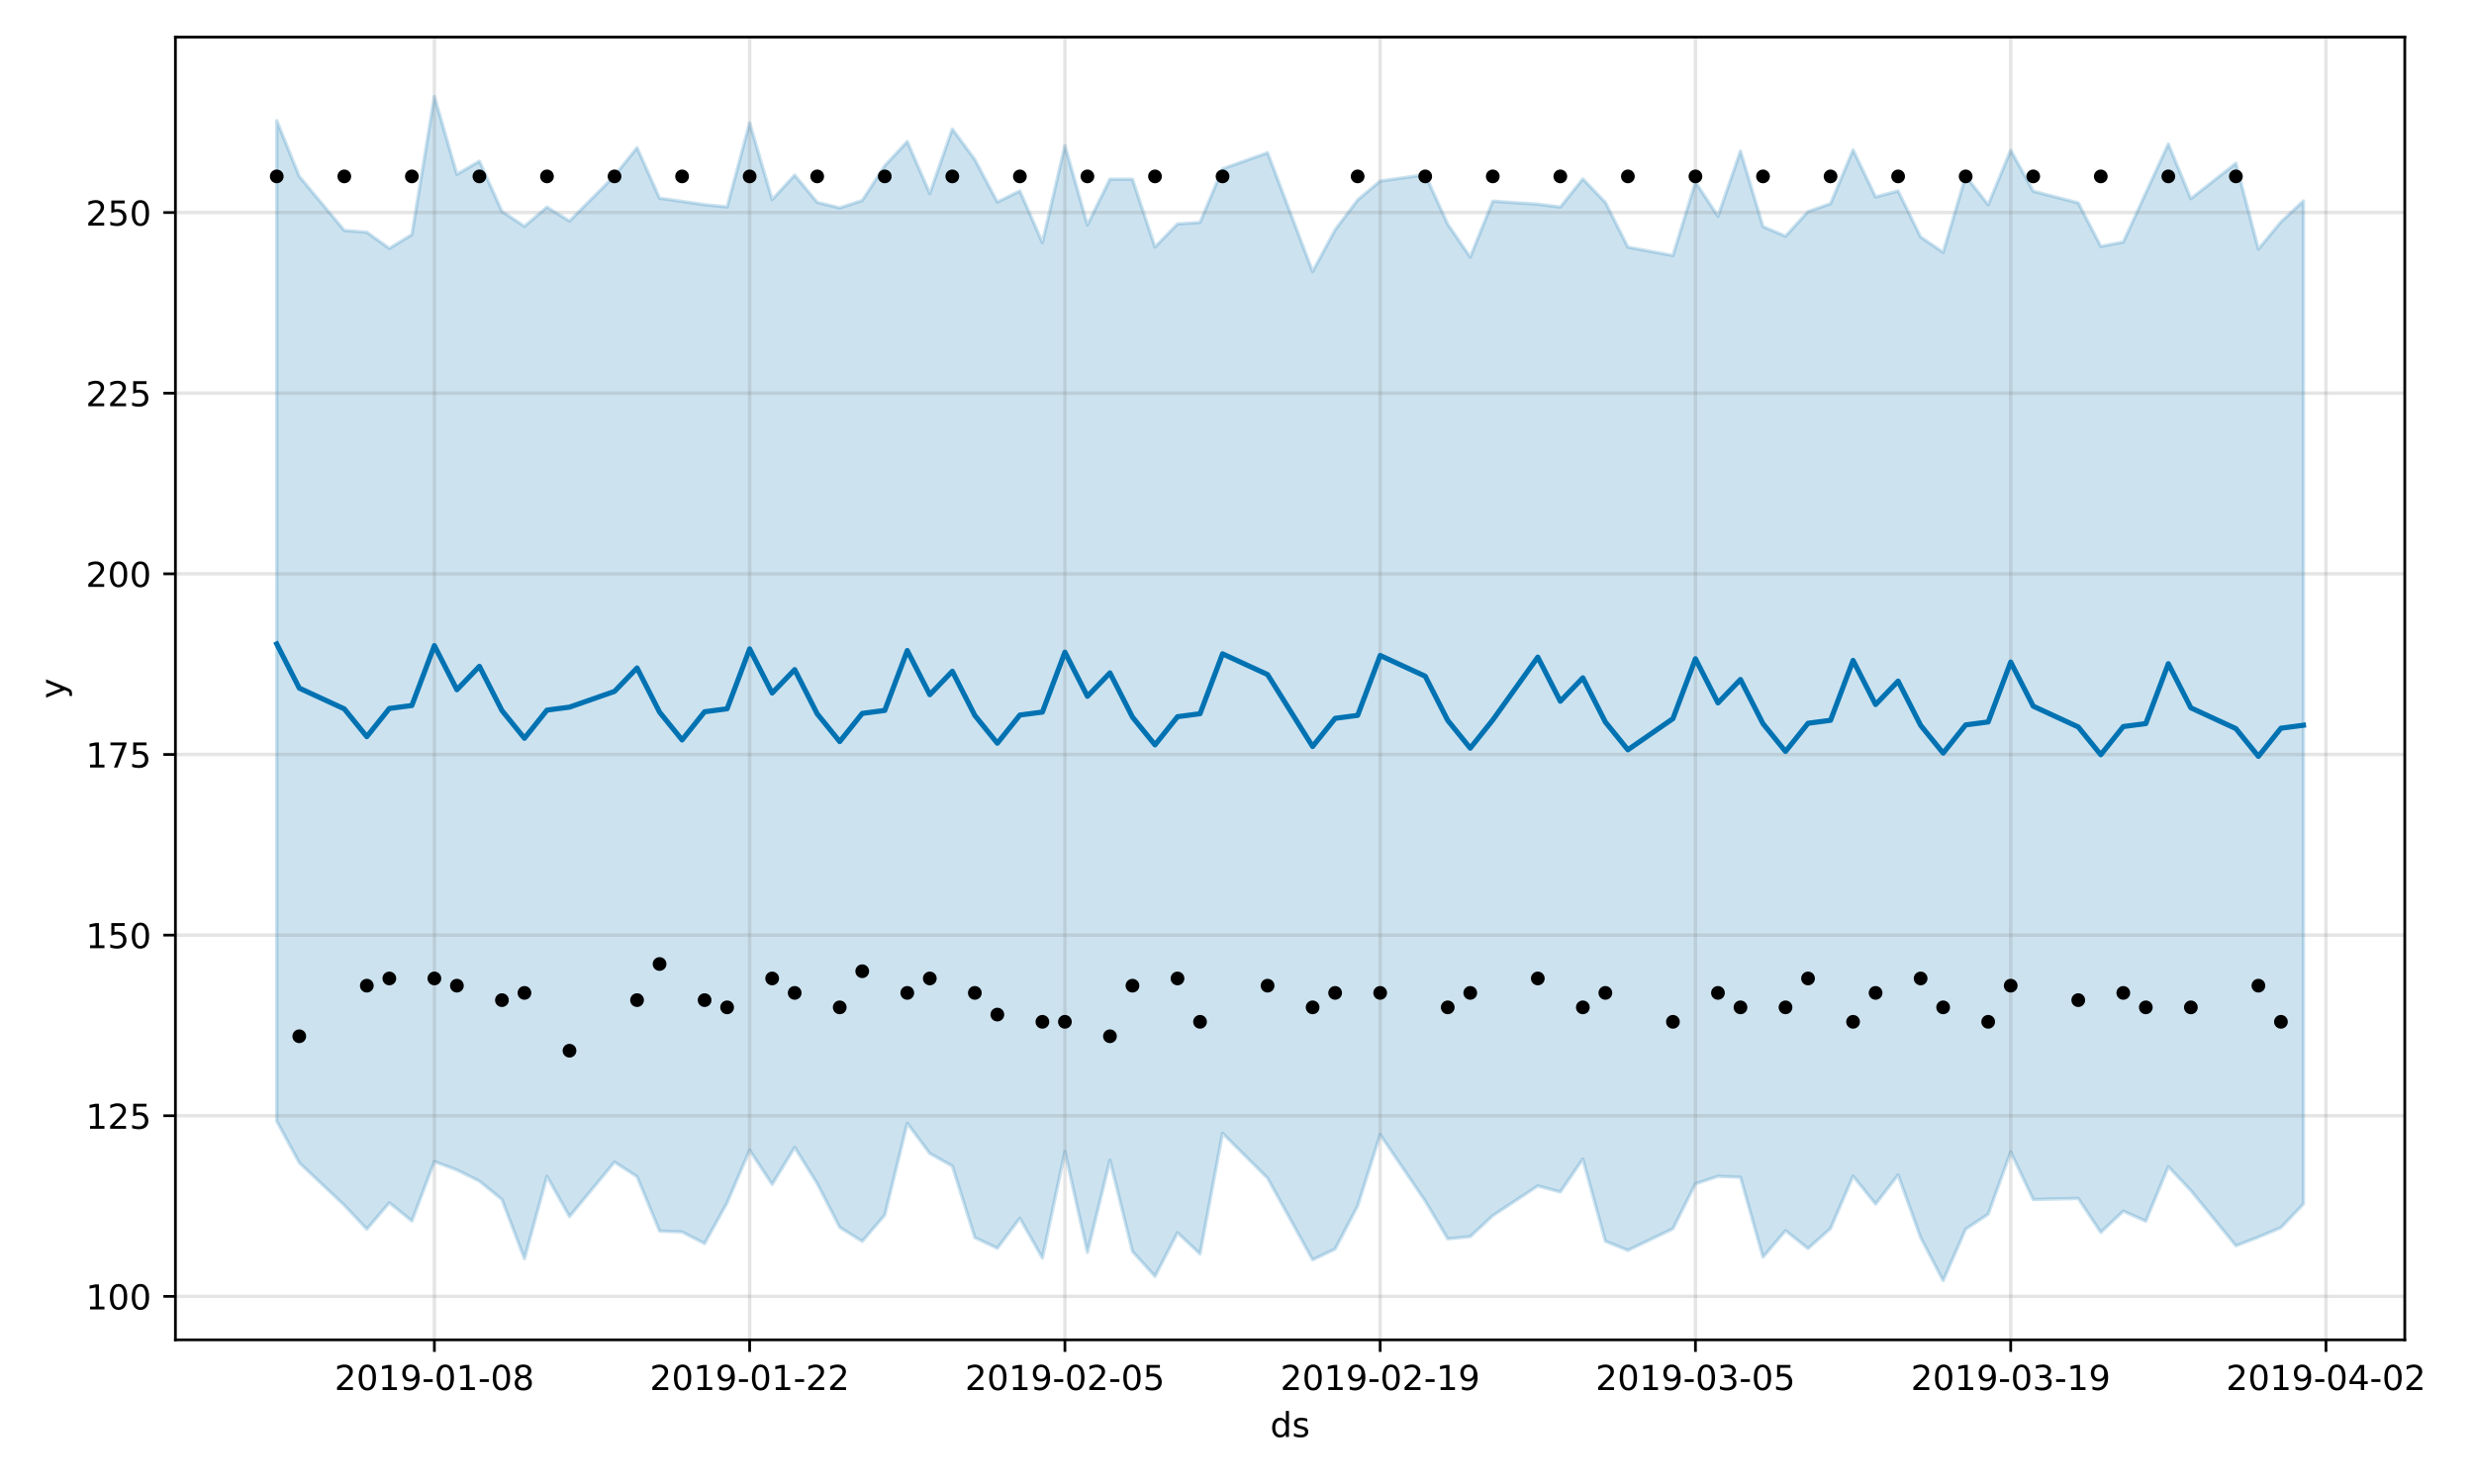 <?xml version="1.0" encoding="utf-8" standalone="no"?>
<!DOCTYPE svg PUBLIC "-//W3C//DTD SVG 1.1//EN"
  "http://www.w3.org/Graphics/SVG/1.1/DTD/svg11.dtd">
<!-- Created with matplotlib (https://matplotlib.org/) -->
<svg height="432pt" version="1.1" viewBox="0 0 720 432" width="720pt" xmlns="http://www.w3.org/2000/svg" xmlns:xlink="http://www.w3.org/1999/xlink">
 <defs>
  <style type="text/css">
*{stroke-linecap:butt;stroke-linejoin:round;}
  </style>
 </defs>
 <g id="figure_1">
  <g id="patch_1">
   <path d="M 0 432 
L 720 432 
L 720 0 
L 0 0 
z
" style="fill:#ffffff;"/>
  </g>
  <g id="axes_1">
   <g id="patch_2">
    <path d="M 51.05 390.04 
L 699.857 390.04 
L 699.857 10.8 
L 51.05 10.8 
z
" style="fill:#ffffff;"/>
   </g>
   <g id="PolyCollection_1">
    <defs>
     <path d="M 80.541 -396.891 
L 80.541 -105.629 
L 87.095 -93.521 
L 100.202 -81.141 
L 106.756 -74.181 
L 113.309 -81.86 
L 119.863 -76.558 
L 126.417 -93.869 
L 132.97 -91.409 
L 139.524 -88.171 
L 146.077 -82.816 
L 152.631 -65.582 
L 159.185 -89.567 
L 165.738 -77.859 
L 178.845 -93.717 
L 185.399 -89.477 
L 191.953 -73.646 
L 198.506 -73.356 
L 205.06 -70.009 
L 211.613 -81.888 
L 218.167 -97.177 
L 224.721 -87.219 
L 231.274 -97.974 
L 237.828 -87.475 
L 244.381 -74.726 
L 250.935 -70.632 
L 257.489 -78.272 
L 264.042 -104.995 
L 270.596 -96.219 
L 277.15 -92.554 
L 283.703 -71.737 
L 290.257 -68.628 
L 296.81 -77.366 
L 303.364 -65.784 
L 309.918 -96.735 
L 316.471 -67.452 
L 323.025 -94.26 
L 329.578 -67.699 
L 336.132 -60.441 
L 342.686 -73.153 
L 349.239 -66.979 
L 355.793 -102.102 
L 368.9 -89.032 
L 382.007 -65.269 
L 388.561 -68.401 
L 395.114 -80.953 
L 401.668 -101.689 
L 414.775 -82.385 
L 421.329 -71.368 
L 427.883 -72.008 
L 434.436 -78.117 
L 447.543 -86.762 
L 454.097 -85.01 
L 460.651 -94.581 
L 467.204 -70.677 
L 473.758 -68.018 
L 486.865 -74.289 
L 493.419 -87.393 
L 499.972 -89.567 
L 506.526 -89.298 
L 513.079 -66.033 
L 519.633 -73.751 
L 526.187 -68.556 
L 532.74 -74.379 
L 539.294 -89.63 
L 545.847 -81.495 
L 552.401 -89.953 
L 558.955 -71.749 
L 565.508 -59.198 
L 572.062 -74.201 
L 578.616 -78.543 
L 585.169 -96.644 
L 591.723 -82.814 
L 604.83 -83.123 
L 611.384 -73.225 
L 617.937 -79.433 
L 624.491 -76.506 
L 631.044 -92.374 
L 637.598 -85.415 
L 650.705 -69.34 
L 657.259 -71.868 
L 663.812 -74.632 
L 670.366 -81.516 
L 670.366 -373.511 
L 670.366 -373.511 
L 663.812 -367.397 
L 657.259 -359.499 
L 650.705 -384.465 
L 637.598 -374.178 
L 631.044 -390.086 
L 624.491 -375.84 
L 617.937 -361.54 
L 611.384 -360.273 
L 604.83 -372.943 
L 591.723 -376.344 
L 585.169 -388.27 
L 578.616 -372.406 
L 572.062 -380.743 
L 565.508 -358.538 
L 558.955 -363.008 
L 552.401 -376.418 
L 545.847 -374.673 
L 539.294 -388.356 
L 532.74 -372.713 
L 526.187 -370.417 
L 519.633 -363.243 
L 513.079 -366.036 
L 506.526 -388.027 
L 499.972 -369.044 
L 493.419 -379.01 
L 486.865 -357.612 
L 473.758 -360.056 
L 467.204 -373.093 
L 460.651 -379.917 
L 454.097 -371.722 
L 447.543 -372.564 
L 434.436 -373.439 
L 427.883 -357.168 
L 421.329 -366.728 
L 414.775 -381.145 
L 401.668 -379.299 
L 395.114 -373.806 
L 388.561 -365.104 
L 382.007 -352.96 
L 368.9 -387.534 
L 355.793 -382.845 
L 349.239 -367.253 
L 342.686 -366.807 
L 336.132 -360.101 
L 329.578 -379.825 
L 323.025 -379.867 
L 316.471 -366.517 
L 309.918 -389.616 
L 303.364 -361.381 
L 296.81 -376.391 
L 290.257 -373.186 
L 283.703 -385.561 
L 277.15 -394.448 
L 270.596 -375.685 
L 264.042 -390.795 
L 257.489 -383.758 
L 250.935 -373.638 
L 244.381 -371.499 
L 237.828 -373.092 
L 231.274 -381.018 
L 224.721 -373.901 
L 218.167 -396.259 
L 211.613 -371.772 
L 205.06 -372.424 
L 198.506 -373.383 
L 191.953 -374.3 
L 185.399 -389.008 
L 178.845 -380.822 
L 165.738 -367.645 
L 159.185 -371.697 
L 152.631 -366.117 
L 146.077 -370.467 
L 139.524 -385.08 
L 132.97 -381.251 
L 126.417 -403.962 
L 119.863 -363.702 
L 113.309 -359.688 
L 106.756 -364.399 
L 100.202 -364.92 
L 87.095 -380.654 
L 80.541 -396.891 
z
" id="mcb73cdcf3a" style="stroke:#0072b2;stroke-opacity:0.2;"/>
    </defs>
    <g clip-path="url(#pdb0d12af71)">
     <use style="fill:#0072b2;fill-opacity:0.2;stroke:#0072b2;stroke-opacity:0.2;" x="0" xlink:href="#mcb73cdcf3a" y="432"/>
    </g>
   </g>
   <g id="matplotlib.axis_1">
    <g id="xtick_1">
     <g id="line2d_1">
      <path clip-path="url(#pdb0d12af71)" d="M 126.417 390.04 
L 126.417 10.8 
" style="fill:none;stroke:#808080;stroke-linecap:square;stroke-opacity:0.2;"/>
     </g>
     <g id="line2d_2">
      <defs>
       <path d="M 0 0 
L 0 3.5 
" id="mea4a47e22f" style="stroke:#000000;stroke-width:0.8;"/>
      </defs>
      <g>
       <use style="stroke:#000000;stroke-width:0.8;" x="126.417" xlink:href="#mea4a47e22f" y="390.04"/>
      </g>
     </g>
     <g id="text_1">
      <!-- 2019-01-08 -->
      <defs>
       <path d="M 19.188 8.297 
L 53.609 8.297 
L 53.609 0 
L 7.328 0 
L 7.328 8.297 
Q 12.938 14.109 22.625 23.891 
Q 32.328 33.688 34.812 36.531 
Q 39.547 41.844 41.422 45.531 
Q 43.312 49.219 43.312 52.781 
Q 43.312 58.594 39.234 62.25 
Q 35.156 65.922 28.609 65.922 
Q 23.969 65.922 18.812 64.312 
Q 13.672 62.703 7.812 59.422 
L 7.812 69.391 
Q 13.766 71.781 18.938 73 
Q 24.125 74.219 28.422 74.219 
Q 39.75 74.219 46.484 68.547 
Q 53.219 62.891 53.219 53.422 
Q 53.219 48.922 51.531 44.891 
Q 49.859 40.875 45.406 35.406 
Q 44.188 33.984 37.641 27.219 
Q 31.109 20.453 19.188 8.297 
z
" id="DejaVuSans-50"/>
       <path d="M 31.781 66.406 
Q 24.172 66.406 20.328 58.906 
Q 16.5 51.422 16.5 36.375 
Q 16.5 21.391 20.328 13.891 
Q 24.172 6.391 31.781 6.391 
Q 39.453 6.391 43.281 13.891 
Q 47.125 21.391 47.125 36.375 
Q 47.125 51.422 43.281 58.906 
Q 39.453 66.406 31.781 66.406 
z
M 31.781 74.219 
Q 44.047 74.219 50.516 64.516 
Q 56.984 54.828 56.984 36.375 
Q 56.984 17.969 50.516 8.266 
Q 44.047 -1.422 31.781 -1.422 
Q 19.531 -1.422 13.062 8.266 
Q 6.594 17.969 6.594 36.375 
Q 6.594 54.828 13.062 64.516 
Q 19.531 74.219 31.781 74.219 
z
" id="DejaVuSans-48"/>
       <path d="M 12.406 8.297 
L 28.516 8.297 
L 28.516 63.922 
L 10.984 60.406 
L 10.984 69.391 
L 28.422 72.906 
L 38.281 72.906 
L 38.281 8.297 
L 54.391 8.297 
L 54.391 0 
L 12.406 0 
z
" id="DejaVuSans-49"/>
       <path d="M 10.984 1.516 
L 10.984 10.5 
Q 14.703 8.734 18.5 7.812 
Q 22.312 6.891 25.984 6.891 
Q 35.75 6.891 40.891 13.453 
Q 46.047 20.016 46.781 33.406 
Q 43.953 29.203 39.594 26.953 
Q 35.25 24.703 29.984 24.703 
Q 19.047 24.703 12.672 31.312 
Q 6.297 37.938 6.297 49.422 
Q 6.297 60.641 12.938 67.422 
Q 19.578 74.219 30.609 74.219 
Q 43.266 74.219 49.922 64.516 
Q 56.594 54.828 56.594 36.375 
Q 56.594 19.141 48.406 8.859 
Q 40.234 -1.422 26.422 -1.422 
Q 22.703 -1.422 18.891 -0.688 
Q 15.094 0.047 10.984 1.516 
z
M 30.609 32.422 
Q 37.25 32.422 41.125 36.953 
Q 45.016 41.5 45.016 49.422 
Q 45.016 57.281 41.125 61.844 
Q 37.25 66.406 30.609 66.406 
Q 23.969 66.406 20.094 61.844 
Q 16.219 57.281 16.219 49.422 
Q 16.219 41.5 20.094 36.953 
Q 23.969 32.422 30.609 32.422 
z
" id="DejaVuSans-57"/>
       <path d="M 4.891 31.391 
L 31.203 31.391 
L 31.203 23.391 
L 4.891 23.391 
z
" id="DejaVuSans-45"/>
       <path d="M 31.781 34.625 
Q 24.75 34.625 20.719 30.859 
Q 16.703 27.094 16.703 20.516 
Q 16.703 13.922 20.719 10.156 
Q 24.75 6.391 31.781 6.391 
Q 38.812 6.391 42.859 10.172 
Q 46.922 13.969 46.922 20.516 
Q 46.922 27.094 42.891 30.859 
Q 38.875 34.625 31.781 34.625 
z
M 21.922 38.812 
Q 15.578 40.375 12.031 44.719 
Q 8.5 49.078 8.5 55.328 
Q 8.5 64.062 14.719 69.141 
Q 20.953 74.219 31.781 74.219 
Q 42.672 74.219 48.875 69.141 
Q 55.078 64.062 55.078 55.328 
Q 55.078 49.078 51.531 44.719 
Q 48 40.375 41.703 38.812 
Q 48.828 37.156 52.797 32.312 
Q 56.781 27.484 56.781 20.516 
Q 56.781 9.906 50.312 4.234 
Q 43.844 -1.422 31.781 -1.422 
Q 19.734 -1.422 13.25 4.234 
Q 6.781 9.906 6.781 20.516 
Q 6.781 27.484 10.781 32.312 
Q 14.797 37.156 21.922 38.812 
z
M 18.312 54.391 
Q 18.312 48.734 21.844 45.562 
Q 25.391 42.391 31.781 42.391 
Q 38.141 42.391 41.719 45.562 
Q 45.312 48.734 45.312 54.391 
Q 45.312 60.062 41.719 63.234 
Q 38.141 66.406 31.781 66.406 
Q 25.391 66.406 21.844 63.234 
Q 18.312 60.062 18.312 54.391 
z
" id="DejaVuSans-56"/>
      </defs>
      <g transform="translate(97.359 404.638)scale(0.1 -0.1)">
       <use xlink:href="#DejaVuSans-50"/>
       <use x="63.623" xlink:href="#DejaVuSans-48"/>
       <use x="127.246" xlink:href="#DejaVuSans-49"/>
       <use x="190.869" xlink:href="#DejaVuSans-57"/>
       <use x="254.492" xlink:href="#DejaVuSans-45"/>
       <use x="290.576" xlink:href="#DejaVuSans-48"/>
       <use x="354.199" xlink:href="#DejaVuSans-49"/>
       <use x="417.822" xlink:href="#DejaVuSans-45"/>
       <use x="453.906" xlink:href="#DejaVuSans-48"/>
       <use x="517.529" xlink:href="#DejaVuSans-56"/>
      </g>
     </g>
    </g>
    <g id="xtick_2">
     <g id="line2d_3">
      <path clip-path="url(#pdb0d12af71)" d="M 218.167 390.04 
L 218.167 10.8 
" style="fill:none;stroke:#808080;stroke-linecap:square;stroke-opacity:0.2;"/>
     </g>
     <g id="line2d_4">
      <g>
       <use style="stroke:#000000;stroke-width:0.8;" x="218.167" xlink:href="#mea4a47e22f" y="390.04"/>
      </g>
     </g>
     <g id="text_2">
      <!-- 2019-01-22 -->
      <g transform="translate(189.109 404.638)scale(0.1 -0.1)">
       <use xlink:href="#DejaVuSans-50"/>
       <use x="63.623" xlink:href="#DejaVuSans-48"/>
       <use x="127.246" xlink:href="#DejaVuSans-49"/>
       <use x="190.869" xlink:href="#DejaVuSans-57"/>
       <use x="254.492" xlink:href="#DejaVuSans-45"/>
       <use x="290.576" xlink:href="#DejaVuSans-48"/>
       <use x="354.199" xlink:href="#DejaVuSans-49"/>
       <use x="417.822" xlink:href="#DejaVuSans-45"/>
       <use x="453.906" xlink:href="#DejaVuSans-50"/>
       <use x="517.529" xlink:href="#DejaVuSans-50"/>
      </g>
     </g>
    </g>
    <g id="xtick_3">
     <g id="line2d_5">
      <path clip-path="url(#pdb0d12af71)" d="M 309.918 390.04 
L 309.918 10.8 
" style="fill:none;stroke:#808080;stroke-linecap:square;stroke-opacity:0.2;"/>
     </g>
     <g id="line2d_6">
      <g>
       <use style="stroke:#000000;stroke-width:0.8;" x="309.918" xlink:href="#mea4a47e22f" y="390.04"/>
      </g>
     </g>
     <g id="text_3">
      <!-- 2019-02-05 -->
      <defs>
       <path d="M 10.797 72.906 
L 49.516 72.906 
L 49.516 64.594 
L 19.828 64.594 
L 19.828 46.734 
Q 21.969 47.469 24.109 47.828 
Q 26.266 48.188 28.422 48.188 
Q 40.625 48.188 47.75 41.5 
Q 54.891 34.812 54.891 23.391 
Q 54.891 11.625 47.562 5.094 
Q 40.234 -1.422 26.906 -1.422 
Q 22.312 -1.422 17.547 -0.641 
Q 12.797 0.141 7.719 1.703 
L 7.719 11.625 
Q 12.109 9.234 16.797 8.062 
Q 21.484 6.891 26.703 6.891 
Q 35.156 6.891 40.078 11.328 
Q 45.016 15.766 45.016 23.391 
Q 45.016 31 40.078 35.438 
Q 35.156 39.891 26.703 39.891 
Q 22.75 39.891 18.812 39.016 
Q 14.891 38.141 10.797 36.281 
z
" id="DejaVuSans-53"/>
      </defs>
      <g transform="translate(280.86 404.638)scale(0.1 -0.1)">
       <use xlink:href="#DejaVuSans-50"/>
       <use x="63.623" xlink:href="#DejaVuSans-48"/>
       <use x="127.246" xlink:href="#DejaVuSans-49"/>
       <use x="190.869" xlink:href="#DejaVuSans-57"/>
       <use x="254.492" xlink:href="#DejaVuSans-45"/>
       <use x="290.576" xlink:href="#DejaVuSans-48"/>
       <use x="354.199" xlink:href="#DejaVuSans-50"/>
       <use x="417.822" xlink:href="#DejaVuSans-45"/>
       <use x="453.906" xlink:href="#DejaVuSans-48"/>
       <use x="517.529" xlink:href="#DejaVuSans-53"/>
      </g>
     </g>
    </g>
    <g id="xtick_4">
     <g id="line2d_7">
      <path clip-path="url(#pdb0d12af71)" d="M 401.668 390.04 
L 401.668 10.8 
" style="fill:none;stroke:#808080;stroke-linecap:square;stroke-opacity:0.2;"/>
     </g>
     <g id="line2d_8">
      <g>
       <use style="stroke:#000000;stroke-width:0.8;" x="401.668" xlink:href="#mea4a47e22f" y="390.04"/>
      </g>
     </g>
     <g id="text_4">
      <!-- 2019-02-19 -->
      <g transform="translate(372.61 404.638)scale(0.1 -0.1)">
       <use xlink:href="#DejaVuSans-50"/>
       <use x="63.623" xlink:href="#DejaVuSans-48"/>
       <use x="127.246" xlink:href="#DejaVuSans-49"/>
       <use x="190.869" xlink:href="#DejaVuSans-57"/>
       <use x="254.492" xlink:href="#DejaVuSans-45"/>
       <use x="290.576" xlink:href="#DejaVuSans-48"/>
       <use x="354.199" xlink:href="#DejaVuSans-50"/>
       <use x="417.822" xlink:href="#DejaVuSans-45"/>
       <use x="453.906" xlink:href="#DejaVuSans-49"/>
       <use x="517.529" xlink:href="#DejaVuSans-57"/>
      </g>
     </g>
    </g>
    <g id="xtick_5">
     <g id="line2d_9">
      <path clip-path="url(#pdb0d12af71)" d="M 493.419 390.04 
L 493.419 10.8 
" style="fill:none;stroke:#808080;stroke-linecap:square;stroke-opacity:0.2;"/>
     </g>
     <g id="line2d_10">
      <g>
       <use style="stroke:#000000;stroke-width:0.8;" x="493.419" xlink:href="#mea4a47e22f" y="390.04"/>
      </g>
     </g>
     <g id="text_5">
      <!-- 2019-03-05 -->
      <defs>
       <path d="M 40.578 39.312 
Q 47.656 37.797 51.625 33 
Q 55.609 28.219 55.609 21.188 
Q 55.609 10.406 48.188 4.484 
Q 40.766 -1.422 27.094 -1.422 
Q 22.516 -1.422 17.656 -0.516 
Q 12.797 0.391 7.625 2.203 
L 7.625 11.719 
Q 11.719 9.328 16.594 8.109 
Q 21.484 6.891 26.812 6.891 
Q 36.078 6.891 40.938 10.547 
Q 45.797 14.203 45.797 21.188 
Q 45.797 27.641 41.281 31.266 
Q 36.766 34.906 28.719 34.906 
L 20.219 34.906 
L 20.219 43.016 
L 29.109 43.016 
Q 36.375 43.016 40.234 45.922 
Q 44.094 48.828 44.094 54.297 
Q 44.094 59.906 40.109 62.906 
Q 36.141 65.922 28.719 65.922 
Q 24.656 65.922 20.016 65.031 
Q 15.375 64.156 9.812 62.312 
L 9.812 71.094 
Q 15.438 72.656 20.344 73.438 
Q 25.25 74.219 29.594 74.219 
Q 40.828 74.219 47.359 69.109 
Q 53.906 64.016 53.906 55.328 
Q 53.906 49.266 50.438 45.094 
Q 46.969 40.922 40.578 39.312 
z
" id="DejaVuSans-51"/>
      </defs>
      <g transform="translate(464.361 404.638)scale(0.1 -0.1)">
       <use xlink:href="#DejaVuSans-50"/>
       <use x="63.623" xlink:href="#DejaVuSans-48"/>
       <use x="127.246" xlink:href="#DejaVuSans-49"/>
       <use x="190.869" xlink:href="#DejaVuSans-57"/>
       <use x="254.492" xlink:href="#DejaVuSans-45"/>
       <use x="290.576" xlink:href="#DejaVuSans-48"/>
       <use x="354.199" xlink:href="#DejaVuSans-51"/>
       <use x="417.822" xlink:href="#DejaVuSans-45"/>
       <use x="453.906" xlink:href="#DejaVuSans-48"/>
       <use x="517.529" xlink:href="#DejaVuSans-53"/>
      </g>
     </g>
    </g>
    <g id="xtick_6">
     <g id="line2d_11">
      <path clip-path="url(#pdb0d12af71)" d="M 585.169 390.04 
L 585.169 10.8 
" style="fill:none;stroke:#808080;stroke-linecap:square;stroke-opacity:0.2;"/>
     </g>
     <g id="line2d_12">
      <g>
       <use style="stroke:#000000;stroke-width:0.8;" x="585.169" xlink:href="#mea4a47e22f" y="390.04"/>
      </g>
     </g>
     <g id="text_6">
      <!-- 2019-03-19 -->
      <g transform="translate(556.111 404.638)scale(0.1 -0.1)">
       <use xlink:href="#DejaVuSans-50"/>
       <use x="63.623" xlink:href="#DejaVuSans-48"/>
       <use x="127.246" xlink:href="#DejaVuSans-49"/>
       <use x="190.869" xlink:href="#DejaVuSans-57"/>
       <use x="254.492" xlink:href="#DejaVuSans-45"/>
       <use x="290.576" xlink:href="#DejaVuSans-48"/>
       <use x="354.199" xlink:href="#DejaVuSans-51"/>
       <use x="417.822" xlink:href="#DejaVuSans-45"/>
       <use x="453.906" xlink:href="#DejaVuSans-49"/>
       <use x="517.529" xlink:href="#DejaVuSans-57"/>
      </g>
     </g>
    </g>
    <g id="xtick_7">
     <g id="line2d_13">
      <path clip-path="url(#pdb0d12af71)" d="M 676.92 390.04 
L 676.92 10.8 
" style="fill:none;stroke:#808080;stroke-linecap:square;stroke-opacity:0.2;"/>
     </g>
     <g id="line2d_14">
      <g>
       <use style="stroke:#000000;stroke-width:0.8;" x="676.92" xlink:href="#mea4a47e22f" y="390.04"/>
      </g>
     </g>
     <g id="text_7">
      <!-- 2019-04-02 -->
      <defs>
       <path d="M 37.797 64.312 
L 12.891 25.391 
L 37.797 25.391 
z
M 35.203 72.906 
L 47.609 72.906 
L 47.609 25.391 
L 58.016 25.391 
L 58.016 17.188 
L 47.609 17.188 
L 47.609 0 
L 37.797 0 
L 37.797 17.188 
L 4.891 17.188 
L 4.891 26.703 
z
" id="DejaVuSans-52"/>
      </defs>
      <g transform="translate(647.862 404.638)scale(0.1 -0.1)">
       <use xlink:href="#DejaVuSans-50"/>
       <use x="63.623" xlink:href="#DejaVuSans-48"/>
       <use x="127.246" xlink:href="#DejaVuSans-49"/>
       <use x="190.869" xlink:href="#DejaVuSans-57"/>
       <use x="254.492" xlink:href="#DejaVuSans-45"/>
       <use x="290.576" xlink:href="#DejaVuSans-48"/>
       <use x="354.199" xlink:href="#DejaVuSans-52"/>
       <use x="417.822" xlink:href="#DejaVuSans-45"/>
       <use x="453.906" xlink:href="#DejaVuSans-48"/>
       <use x="517.529" xlink:href="#DejaVuSans-50"/>
      </g>
     </g>
    </g>
    <g id="text_8">
     <!-- ds -->
     <defs>
      <path d="M 45.406 46.391 
L 45.406 75.984 
L 54.391 75.984 
L 54.391 0 
L 45.406 0 
L 45.406 8.203 
Q 42.578 3.328 38.25 0.953 
Q 33.938 -1.422 27.875 -1.422 
Q 17.969 -1.422 11.734 6.484 
Q 5.516 14.406 5.516 27.297 
Q 5.516 40.188 11.734 48.094 
Q 17.969 56 27.875 56 
Q 33.938 56 38.25 53.625 
Q 42.578 51.266 45.406 46.391 
z
M 14.797 27.297 
Q 14.797 17.391 18.875 11.75 
Q 22.953 6.109 30.078 6.109 
Q 37.203 6.109 41.297 11.75 
Q 45.406 17.391 45.406 27.297 
Q 45.406 37.203 41.297 42.844 
Q 37.203 48.484 30.078 48.484 
Q 22.953 48.484 18.875 42.844 
Q 14.797 37.203 14.797 27.297 
z
" id="DejaVuSans-100"/>
      <path d="M 44.281 53.078 
L 44.281 44.578 
Q 40.484 46.531 36.375 47.5 
Q 32.281 48.484 27.875 48.484 
Q 21.188 48.484 17.844 46.438 
Q 14.5 44.391 14.5 40.281 
Q 14.5 37.156 16.891 35.375 
Q 19.281 33.594 26.516 31.984 
L 29.594 31.297 
Q 39.156 29.25 43.188 25.516 
Q 47.219 21.781 47.219 15.094 
Q 47.219 7.469 41.188 3.016 
Q 35.156 -1.422 24.609 -1.422 
Q 20.219 -1.422 15.453 -0.562 
Q 10.688 0.297 5.422 2 
L 5.422 11.281 
Q 10.406 8.688 15.234 7.391 
Q 20.062 6.109 24.812 6.109 
Q 31.156 6.109 34.562 8.281 
Q 37.984 10.453 37.984 14.406 
Q 37.984 18.062 35.516 20.016 
Q 33.062 21.969 24.703 23.781 
L 21.578 24.516 
Q 13.234 26.266 9.516 29.906 
Q 5.812 33.547 5.812 39.891 
Q 5.812 47.609 11.281 51.797 
Q 16.75 56 26.812 56 
Q 31.781 56 36.172 55.266 
Q 40.578 54.547 44.281 53.078 
z
" id="DejaVuSans-115"/>
     </defs>
     <g transform="translate(369.675 418.317)scale(0.1 -0.1)">
      <use xlink:href="#DejaVuSans-100"/>
      <use x="63.477" xlink:href="#DejaVuSans-115"/>
     </g>
    </g>
   </g>
   <g id="matplotlib.axis_2">
    <g id="ytick_1">
     <g id="line2d_15">
      <path clip-path="url(#pdb0d12af71)" d="M 51.05 377.383 
L 699.857 377.383 
" style="fill:none;stroke:#808080;stroke-linecap:square;stroke-opacity:0.2;"/>
     </g>
     <g id="line2d_16">
      <defs>
       <path d="M 0 0 
L -3.5 0 
" id="m82136d2d92" style="stroke:#000000;stroke-width:0.8;"/>
      </defs>
      <g>
       <use style="stroke:#000000;stroke-width:0.8;" x="51.05" xlink:href="#m82136d2d92" y="377.383"/>
      </g>
     </g>
     <g id="text_9">
      <!-- 100 -->
      <g transform="translate(24.962 381.183)scale(0.1 -0.1)">
       <use xlink:href="#DejaVuSans-49"/>
       <use x="63.623" xlink:href="#DejaVuSans-48"/>
       <use x="127.246" xlink:href="#DejaVuSans-48"/>
      </g>
     </g>
    </g>
    <g id="ytick_2">
     <g id="line2d_17">
      <path clip-path="url(#pdb0d12af71)" d="M 51.05 324.798 
L 699.857 324.798 
" style="fill:none;stroke:#808080;stroke-linecap:square;stroke-opacity:0.2;"/>
     </g>
     <g id="line2d_18">
      <g>
       <use style="stroke:#000000;stroke-width:0.8;" x="51.05" xlink:href="#m82136d2d92" y="324.798"/>
      </g>
     </g>
     <g id="text_10">
      <!-- 125 -->
      <g transform="translate(24.962 328.597)scale(0.1 -0.1)">
       <use xlink:href="#DejaVuSans-49"/>
       <use x="63.623" xlink:href="#DejaVuSans-50"/>
       <use x="127.246" xlink:href="#DejaVuSans-53"/>
      </g>
     </g>
    </g>
    <g id="ytick_3">
     <g id="line2d_19">
      <path clip-path="url(#pdb0d12af71)" d="M 51.05 272.212 
L 699.857 272.212 
" style="fill:none;stroke:#808080;stroke-linecap:square;stroke-opacity:0.2;"/>
     </g>
     <g id="line2d_20">
      <g>
       <use style="stroke:#000000;stroke-width:0.8;" x="51.05" xlink:href="#m82136d2d92" y="272.212"/>
      </g>
     </g>
     <g id="text_11">
      <!-- 150 -->
      <g transform="translate(24.962 276.011)scale(0.1 -0.1)">
       <use xlink:href="#DejaVuSans-49"/>
       <use x="63.623" xlink:href="#DejaVuSans-53"/>
       <use x="127.246" xlink:href="#DejaVuSans-48"/>
      </g>
     </g>
    </g>
    <g id="ytick_4">
     <g id="line2d_21">
      <path clip-path="url(#pdb0d12af71)" d="M 51.05 219.626 
L 699.857 219.626 
" style="fill:none;stroke:#808080;stroke-linecap:square;stroke-opacity:0.2;"/>
     </g>
     <g id="line2d_22">
      <g>
       <use style="stroke:#000000;stroke-width:0.8;" x="51.05" xlink:href="#m82136d2d92" y="219.626"/>
      </g>
     </g>
     <g id="text_12">
      <!-- 175 -->
      <defs>
       <path d="M 8.203 72.906 
L 55.078 72.906 
L 55.078 68.703 
L 28.609 0 
L 18.312 0 
L 43.219 64.594 
L 8.203 64.594 
z
" id="DejaVuSans-55"/>
      </defs>
      <g transform="translate(24.962 223.425)scale(0.1 -0.1)">
       <use xlink:href="#DejaVuSans-49"/>
       <use x="63.623" xlink:href="#DejaVuSans-55"/>
       <use x="127.246" xlink:href="#DejaVuSans-53"/>
      </g>
     </g>
    </g>
    <g id="ytick_5">
     <g id="line2d_23">
      <path clip-path="url(#pdb0d12af71)" d="M 51.05 167.04 
L 699.857 167.04 
" style="fill:none;stroke:#808080;stroke-linecap:square;stroke-opacity:0.2;"/>
     </g>
     <g id="line2d_24">
      <g>
       <use style="stroke:#000000;stroke-width:0.8;" x="51.05" xlink:href="#m82136d2d92" y="167.04"/>
      </g>
     </g>
     <g id="text_13">
      <!-- 200 -->
      <g transform="translate(24.962 170.84)scale(0.1 -0.1)">
       <use xlink:href="#DejaVuSans-50"/>
       <use x="63.623" xlink:href="#DejaVuSans-48"/>
       <use x="127.246" xlink:href="#DejaVuSans-48"/>
      </g>
     </g>
    </g>
    <g id="ytick_6">
     <g id="line2d_25">
      <path clip-path="url(#pdb0d12af71)" d="M 51.05 114.455 
L 699.857 114.455 
" style="fill:none;stroke:#808080;stroke-linecap:square;stroke-opacity:0.2;"/>
     </g>
     <g id="line2d_26">
      <g>
       <use style="stroke:#000000;stroke-width:0.8;" x="51.05" xlink:href="#m82136d2d92" y="114.455"/>
      </g>
     </g>
     <g id="text_14">
      <!-- 225 -->
      <g transform="translate(24.962 118.254)scale(0.1 -0.1)">
       <use xlink:href="#DejaVuSans-50"/>
       <use x="63.623" xlink:href="#DejaVuSans-50"/>
       <use x="127.246" xlink:href="#DejaVuSans-53"/>
      </g>
     </g>
    </g>
    <g id="ytick_7">
     <g id="line2d_27">
      <path clip-path="url(#pdb0d12af71)" d="M 51.05 61.869 
L 699.857 61.869 
" style="fill:none;stroke:#808080;stroke-linecap:square;stroke-opacity:0.2;"/>
     </g>
     <g id="line2d_28">
      <g>
       <use style="stroke:#000000;stroke-width:0.8;" x="51.05" xlink:href="#m82136d2d92" y="61.869"/>
      </g>
     </g>
     <g id="text_15">
      <!-- 250 -->
      <g transform="translate(24.962 65.668)scale(0.1 -0.1)">
       <use xlink:href="#DejaVuSans-50"/>
       <use x="63.623" xlink:href="#DejaVuSans-53"/>
       <use x="127.246" xlink:href="#DejaVuSans-48"/>
      </g>
     </g>
    </g>
    <g id="text_16">
     <!-- y -->
     <defs>
      <path d="M 32.172 -5.078 
Q 28.375 -14.844 24.75 -17.812 
Q 21.141 -20.797 15.094 -20.797 
L 7.906 -20.797 
L 7.906 -13.281 
L 13.188 -13.281 
Q 16.891 -13.281 18.938 -11.516 
Q 21 -9.766 23.484 -3.219 
L 25.094 0.875 
L 2.984 54.688 
L 12.5 54.688 
L 29.594 11.922 
L 46.688 54.688 
L 56.203 54.688 
z
" id="DejaVuSans-121"/>
     </defs>
     <g transform="translate(18.883 203.379)rotate(-90)scale(0.1 -0.1)">
      <use xlink:href="#DejaVuSans-121"/>
     </g>
    </g>
   </g>
   <g id="line2d_29">
    <defs>
     <path d="M 0 1.5 
C 0.398 1.5 0.779 1.342 1.061 1.061 
C 1.342 0.779 1.5 0.398 1.5 0 
C 1.5 -0.398 1.342 -0.779 1.061 -1.061 
C 0.779 -1.342 0.398 -1.5 0 -1.5 
C -0.398 -1.5 -0.779 -1.342 -1.061 -1.061 
C -1.342 -0.779 -1.5 -0.398 -1.5 0 
C -1.5 0.398 -1.342 0.779 -1.061 1.061 
C -0.779 1.342 -0.398 1.5 0 1.5 
z
" id="m9033cd7997" style="stroke:#000000;"/>
    </defs>
    <g clip-path="url(#pdb0d12af71)">
     <use style="stroke:#000000;" x="80.541" xlink:href="#m9033cd7997" y="51.352"/>
     <use style="stroke:#000000;" x="87.095" xlink:href="#m9033cd7997" y="301.66"/>
     <use style="stroke:#000000;" x="100.202" xlink:href="#m9033cd7997" y="51.352"/>
     <use style="stroke:#000000;" x="106.756" xlink:href="#m9033cd7997" y="286.936"/>
     <use style="stroke:#000000;" x="113.309" xlink:href="#m9033cd7997" y="284.833"/>
     <use style="stroke:#000000;" x="119.863" xlink:href="#m9033cd7997" y="51.352"/>
     <use style="stroke:#000000;" x="126.417" xlink:href="#m9033cd7997" y="284.833"/>
     <use style="stroke:#000000;" x="132.97" xlink:href="#m9033cd7997" y="286.936"/>
     <use style="stroke:#000000;" x="139.524" xlink:href="#m9033cd7997" y="51.352"/>
     <use style="stroke:#000000;" x="146.077" xlink:href="#m9033cd7997" y="291.143"/>
     <use style="stroke:#000000;" x="152.631" xlink:href="#m9033cd7997" y="289.039"/>
     <use style="stroke:#000000;" x="159.185" xlink:href="#m9033cd7997" y="51.352"/>
     <use style="stroke:#000000;" x="165.738" xlink:href="#m9033cd7997" y="305.867"/>
     <use style="stroke:#000000;" x="178.845" xlink:href="#m9033cd7997" y="51.352"/>
     <use style="stroke:#000000;" x="185.399" xlink:href="#m9033cd7997" y="291.143"/>
     <use style="stroke:#000000;" x="191.953" xlink:href="#m9033cd7997" y="280.626"/>
     <use style="stroke:#000000;" x="198.506" xlink:href="#m9033cd7997" y="51.352"/>
     <use style="stroke:#000000;" x="205.06" xlink:href="#m9033cd7997" y="291.143"/>
     <use style="stroke:#000000;" x="211.613" xlink:href="#m9033cd7997" y="293.246"/>
     <use style="stroke:#000000;" x="218.167" xlink:href="#m9033cd7997" y="51.352"/>
     <use style="stroke:#000000;" x="224.721" xlink:href="#m9033cd7997" y="284.833"/>
     <use style="stroke:#000000;" x="231.274" xlink:href="#m9033cd7997" y="289.039"/>
     <use style="stroke:#000000;" x="237.828" xlink:href="#m9033cd7997" y="51.352"/>
     <use style="stroke:#000000;" x="244.381" xlink:href="#m9033cd7997" y="293.246"/>
     <use style="stroke:#000000;" x="250.935" xlink:href="#m9033cd7997" y="282.729"/>
     <use style="stroke:#000000;" x="257.489" xlink:href="#m9033cd7997" y="51.352"/>
     <use style="stroke:#000000;" x="264.042" xlink:href="#m9033cd7997" y="289.039"/>
     <use style="stroke:#000000;" x="270.596" xlink:href="#m9033cd7997" y="284.833"/>
     <use style="stroke:#000000;" x="277.15" xlink:href="#m9033cd7997" y="51.352"/>
     <use style="stroke:#000000;" x="283.703" xlink:href="#m9033cd7997" y="289.039"/>
     <use style="stroke:#000000;" x="290.257" xlink:href="#m9033cd7997" y="295.35"/>
     <use style="stroke:#000000;" x="296.81" xlink:href="#m9033cd7997" y="51.352"/>
     <use style="stroke:#000000;" x="303.364" xlink:href="#m9033cd7997" y="297.453"/>
     <use style="stroke:#000000;" x="309.918" xlink:href="#m9033cd7997" y="297.453"/>
     <use style="stroke:#000000;" x="316.471" xlink:href="#m9033cd7997" y="51.352"/>
     <use style="stroke:#000000;" x="323.025" xlink:href="#m9033cd7997" y="301.66"/>
     <use style="stroke:#000000;" x="329.578" xlink:href="#m9033cd7997" y="286.936"/>
     <use style="stroke:#000000;" x="336.132" xlink:href="#m9033cd7997" y="51.352"/>
     <use style="stroke:#000000;" x="342.686" xlink:href="#m9033cd7997" y="284.833"/>
     <use style="stroke:#000000;" x="349.239" xlink:href="#m9033cd7997" y="297.453"/>
     <use style="stroke:#000000;" x="355.793" xlink:href="#m9033cd7997" y="51.352"/>
     <use style="stroke:#000000;" x="368.9" xlink:href="#m9033cd7997" y="286.936"/>
     <use style="stroke:#000000;" x="382.007" xlink:href="#m9033cd7997" y="293.246"/>
     <use style="stroke:#000000;" x="388.561" xlink:href="#m9033cd7997" y="289.039"/>
     <use style="stroke:#000000;" x="395.114" xlink:href="#m9033cd7997" y="51.352"/>
     <use style="stroke:#000000;" x="401.668" xlink:href="#m9033cd7997" y="289.039"/>
     <use style="stroke:#000000;" x="414.775" xlink:href="#m9033cd7997" y="51.352"/>
     <use style="stroke:#000000;" x="421.329" xlink:href="#m9033cd7997" y="293.246"/>
     <use style="stroke:#000000;" x="427.883" xlink:href="#m9033cd7997" y="289.039"/>
     <use style="stroke:#000000;" x="434.436" xlink:href="#m9033cd7997" y="51.352"/>
     <use style="stroke:#000000;" x="447.543" xlink:href="#m9033cd7997" y="284.833"/>
     <use style="stroke:#000000;" x="454.097" xlink:href="#m9033cd7997" y="51.352"/>
     <use style="stroke:#000000;" x="460.651" xlink:href="#m9033cd7997" y="293.246"/>
     <use style="stroke:#000000;" x="467.204" xlink:href="#m9033cd7997" y="289.039"/>
     <use style="stroke:#000000;" x="473.758" xlink:href="#m9033cd7997" y="51.352"/>
     <use style="stroke:#000000;" x="486.865" xlink:href="#m9033cd7997" y="297.453"/>
     <use style="stroke:#000000;" x="493.419" xlink:href="#m9033cd7997" y="51.352"/>
     <use style="stroke:#000000;" x="499.972" xlink:href="#m9033cd7997" y="289.039"/>
     <use style="stroke:#000000;" x="506.526" xlink:href="#m9033cd7997" y="293.246"/>
     <use style="stroke:#000000;" x="513.079" xlink:href="#m9033cd7997" y="51.352"/>
     <use style="stroke:#000000;" x="519.633" xlink:href="#m9033cd7997" y="293.246"/>
     <use style="stroke:#000000;" x="526.187" xlink:href="#m9033cd7997" y="284.833"/>
     <use style="stroke:#000000;" x="532.74" xlink:href="#m9033cd7997" y="51.352"/>
     <use style="stroke:#000000;" x="539.294" xlink:href="#m9033cd7997" y="297.453"/>
     <use style="stroke:#000000;" x="545.847" xlink:href="#m9033cd7997" y="289.039"/>
     <use style="stroke:#000000;" x="552.401" xlink:href="#m9033cd7997" y="51.352"/>
     <use style="stroke:#000000;" x="558.955" xlink:href="#m9033cd7997" y="284.833"/>
     <use style="stroke:#000000;" x="565.508" xlink:href="#m9033cd7997" y="293.246"/>
     <use style="stroke:#000000;" x="572.062" xlink:href="#m9033cd7997" y="51.352"/>
     <use style="stroke:#000000;" x="578.616" xlink:href="#m9033cd7997" y="297.453"/>
     <use style="stroke:#000000;" x="585.169" xlink:href="#m9033cd7997" y="286.936"/>
     <use style="stroke:#000000;" x="591.723" xlink:href="#m9033cd7997" y="51.352"/>
     <use style="stroke:#000000;" x="604.83" xlink:href="#m9033cd7997" y="291.143"/>
     <use style="stroke:#000000;" x="611.384" xlink:href="#m9033cd7997" y="51.352"/>
     <use style="stroke:#000000;" x="617.937" xlink:href="#m9033cd7997" y="289.039"/>
     <use style="stroke:#000000;" x="624.491" xlink:href="#m9033cd7997" y="293.246"/>
     <use style="stroke:#000000;" x="631.044" xlink:href="#m9033cd7997" y="51.352"/>
     <use style="stroke:#000000;" x="637.598" xlink:href="#m9033cd7997" y="293.246"/>
     <use style="stroke:#000000;" x="650.705" xlink:href="#m9033cd7997" y="51.352"/>
     <use style="stroke:#000000;" x="657.259" xlink:href="#m9033cd7997" y="286.936"/>
     <use style="stroke:#000000;" x="663.812" xlink:href="#m9033cd7997" y="297.453"/>
    </g>
   </g>
   <g id="line2d_30">
    <path clip-path="url(#pdb0d12af71)" d="M 80.541 187.465 
L 87.095 200.31 
L 100.202 206.358 
L 106.756 214.44 
L 113.309 206.237 
L 119.863 205.376 
L 126.417 187.944 
L 132.97 200.788 
L 139.524 193.971 
L 146.077 206.837 
L 152.631 214.918 
L 159.185 206.716 
L 165.738 205.854 
L 178.845 201.267 
L 185.399 194.45 
L 191.953 207.316 
L 198.506 215.397 
L 205.06 207.194 
L 211.613 206.333 
L 218.167 188.901 
L 224.721 201.745 
L 231.274 194.928 
L 237.828 207.794 
L 244.381 215.876 
L 250.935 207.673 
L 257.489 206.811 
L 264.042 189.379 
L 270.596 202.224 
L 277.15 195.407 
L 283.703 208.273 
L 290.257 216.354 
L 296.81 208.152 
L 303.364 207.29 
L 309.918 189.858 
L 316.471 202.703 
L 323.025 195.886 
L 329.578 208.751 
L 336.132 216.833 
L 342.686 208.63 
L 349.239 207.768 
L 355.793 190.337 
L 368.9 196.364 
L 382.007 217.311 
L 388.561 209.109 
L 395.114 208.247 
L 401.668 190.815 
L 414.775 196.843 
L 421.329 209.709 
L 427.883 217.79 
L 434.436 209.587 
L 447.543 191.294 
L 454.097 204.138 
L 460.651 197.321 
L 467.204 210.187 
L 473.758 218.268 
L 486.865 209.204 
L 493.419 191.772 
L 499.972 204.617 
L 506.526 197.8 
L 513.079 210.666 
L 519.633 218.747 
L 526.187 210.545 
L 532.74 209.683 
L 539.294 192.251 
L 545.847 205.096 
L 552.401 198.278 
L 558.955 211.144 
L 565.508 219.226 
L 572.062 211.023 
L 578.616 210.161 
L 585.169 192.729 
L 591.723 205.574 
L 604.83 211.623 
L 611.384 219.704 
L 617.937 211.502 
L 624.491 210.64 
L 631.044 193.208 
L 637.598 206.053 
L 650.705 212.102 
L 657.259 220.183 
L 663.812 211.98 
L 670.366 211.119 
" style="fill:none;stroke:#0072b2;stroke-linecap:square;stroke-width:1.5;"/>
   </g>
   <g id="patch_3">
    <path d="M 51.05 390.04 
L 51.05 10.8 
" style="fill:none;stroke:#000000;stroke-linecap:square;stroke-linejoin:miter;stroke-width:0.8;"/>
   </g>
   <g id="patch_4">
    <path d="M 699.857 390.04 
L 699.857 10.8 
" style="fill:none;stroke:#000000;stroke-linecap:square;stroke-linejoin:miter;stroke-width:0.8;"/>
   </g>
   <g id="patch_5">
    <path d="M 51.05 390.04 
L 699.857 390.04 
" style="fill:none;stroke:#000000;stroke-linecap:square;stroke-linejoin:miter;stroke-width:0.8;"/>
   </g>
   <g id="patch_6">
    <path d="M 51.05 10.8 
L 699.857 10.8 
" style="fill:none;stroke:#000000;stroke-linecap:square;stroke-linejoin:miter;stroke-width:0.8;"/>
   </g>
  </g>
 </g>
 <defs>
  <clipPath id="pdb0d12af71">
   <rect height="379.24" width="648.807" x="51.05" y="10.8"/>
  </clipPath>
 </defs>
</svg>
